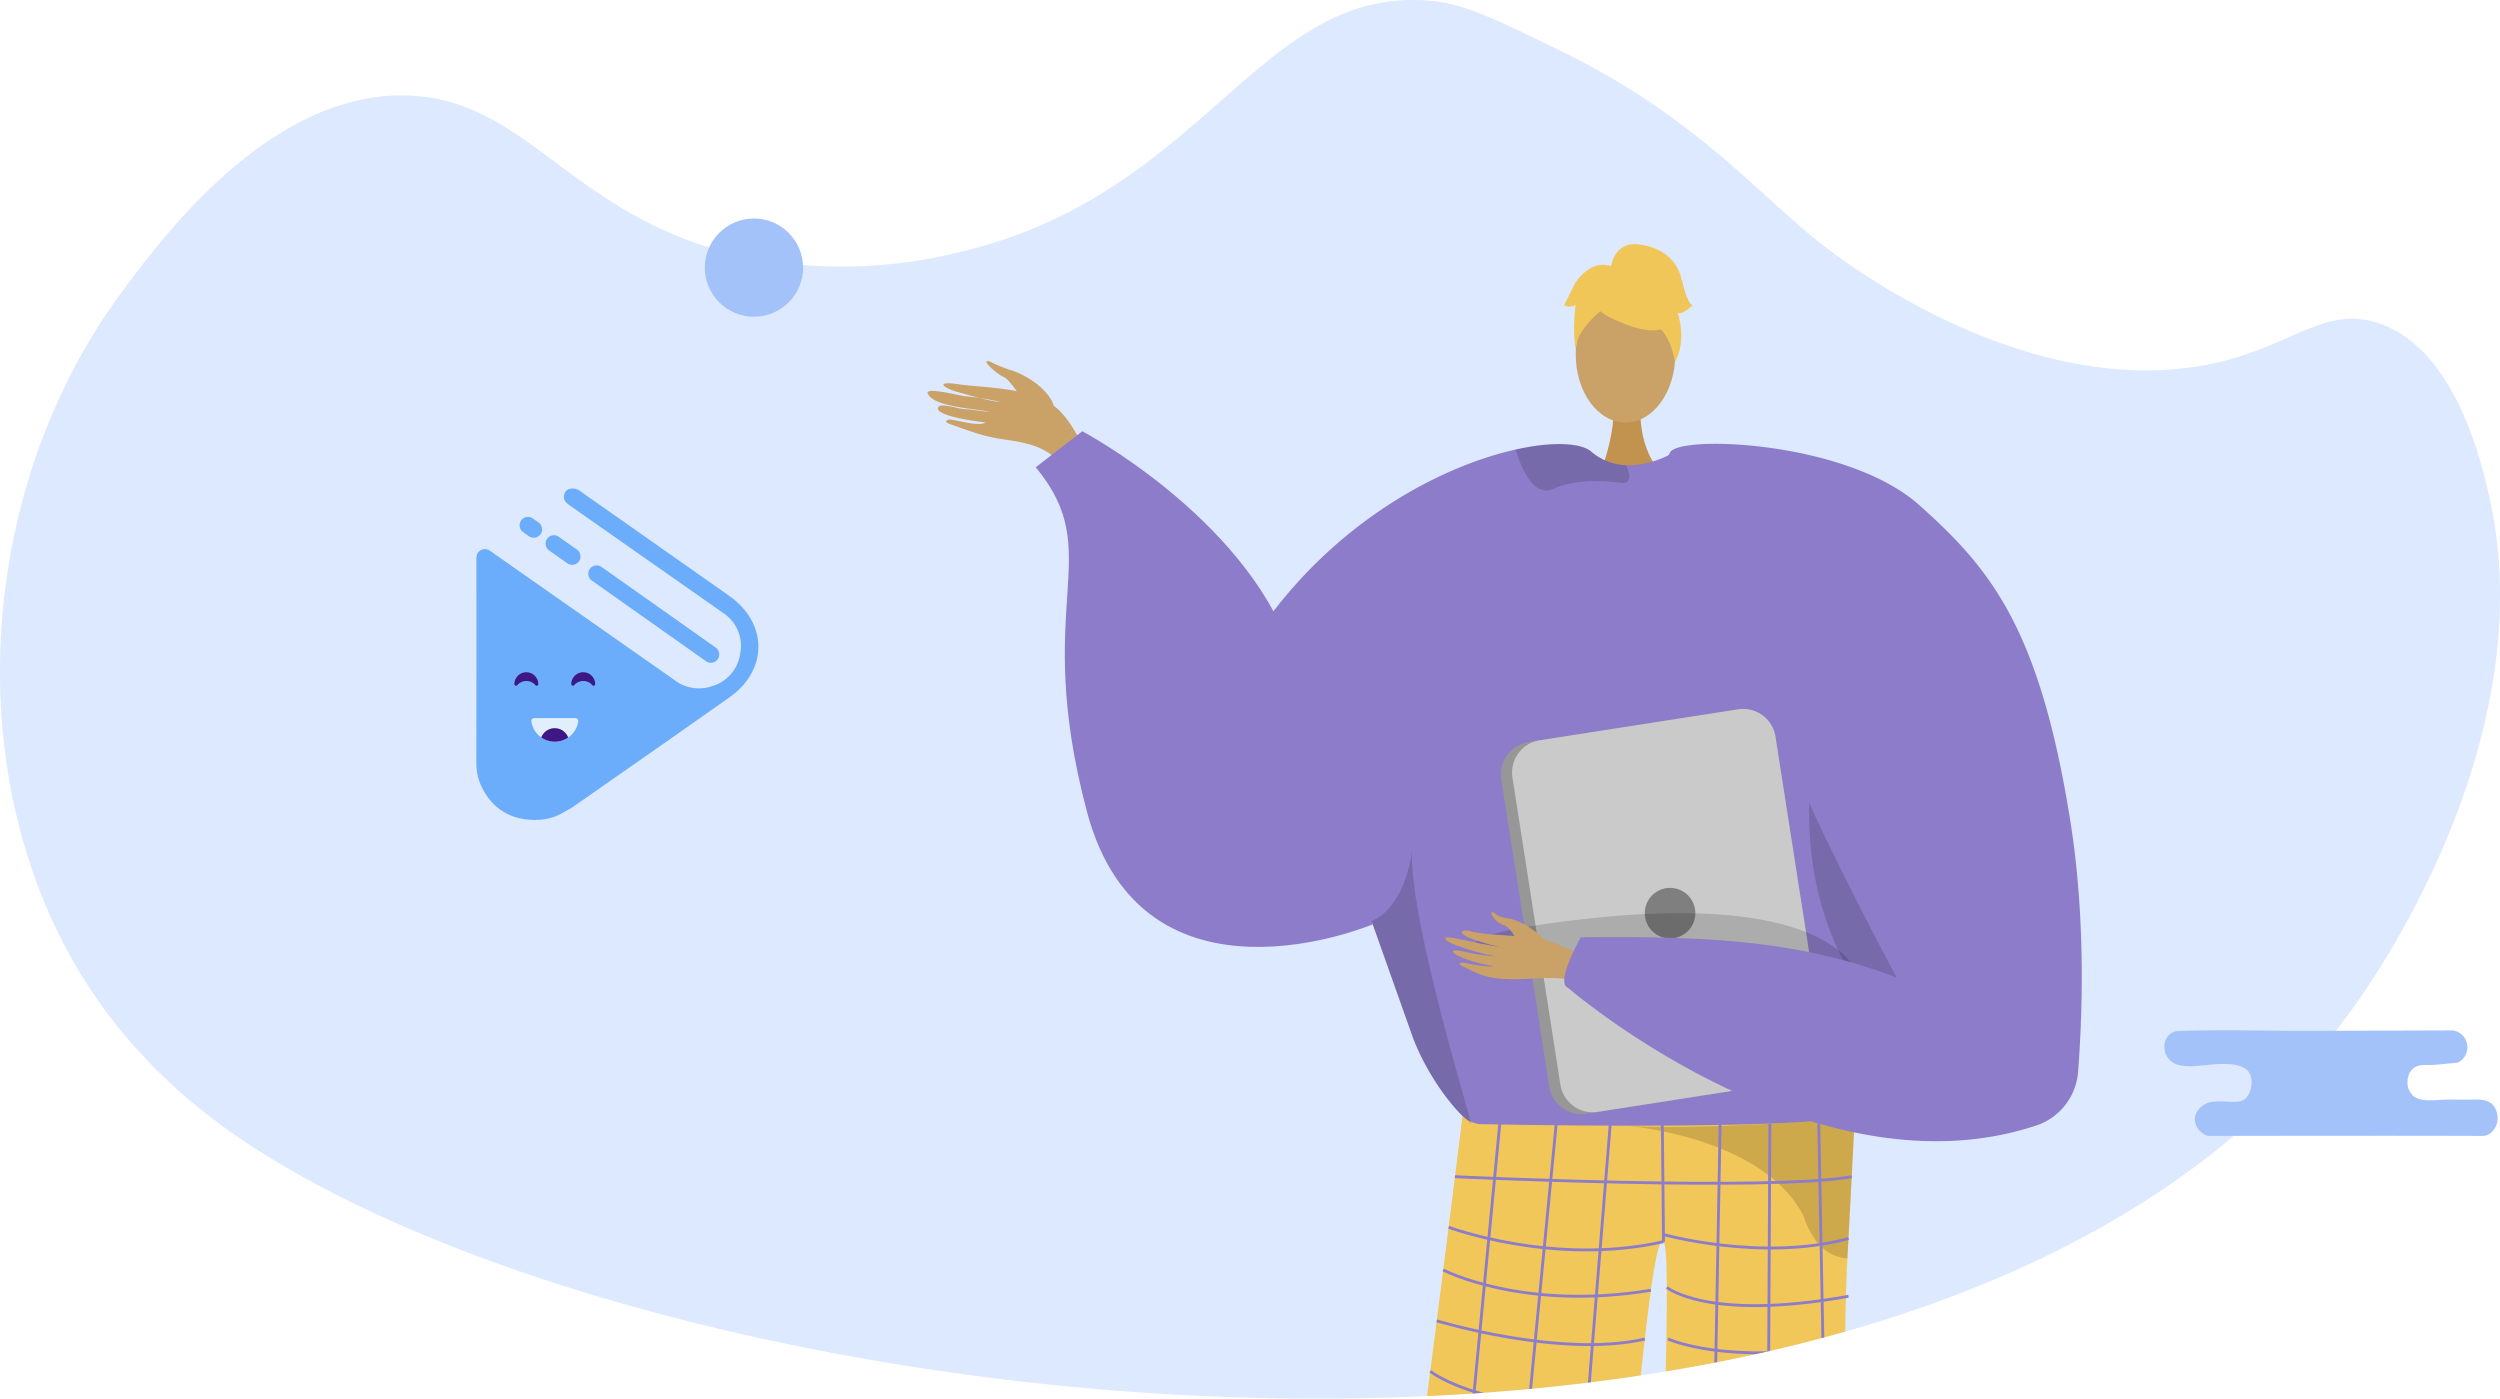 <svg xmlns="http://www.w3.org/2000/svg" xmlns:xlink="http://www.w3.org/1999/xlink" width="528" height="295.387" viewBox="0 0 528 295.387"><defs><style>.a{fill:#a3c2fa;}.b,.t{fill:none;}.c{fill:#dce9ff;}.d{clip-path:url(#a);}.e{clip-path:url(#b);}.f,.g{fill:#caa267;}.f{fill-rule:evenodd;}.h{fill:#c2934e;}.i{fill:#8c7cc9;}.j{fill:#f1c759;}.k{opacity:0.15;}.l{fill:#5e5586;}.m{fill:#5e5587;}.n{opacity:0.3;}.o{opacity:0.5;}.p{fill:#f0c659;}.q{fill:#979797;}.r{fill:#cacaca;}.s{fill:#7f7f7f;}.t{stroke:#8c7cc9;stroke-miterlimit:10;stroke-width:0.605px;}.u{fill:#6bacfb;}.v{fill:#e1effd;}.w{fill:#3d1783;}.x{clip-path:url(#c);}</style><clipPath id="a"><path class="a" d="M399.064,582.426C373.592,540.251,377.548,480.06,407.878,439c8.584-11.622,31.7-42.916,60.9-41.666,26.057,1.115,34.764,27.2,72.916,34.454a102.935,102.935,0,0,0,44.069-1.6c51.359-12.461,62.389-55.976,98.556-52.884,7.105.608,13.818,3.877,27.243,10.417,28.683,13.971,41.511,30.036,55.288,40.865,14.289,11.232,50.47,33.5,84.935,24.839,15.07-3.787,21.874-11.677,32.852-8.013,16.1,5.374,21.614,29.077,23.237,36.057,11.148,47.958-19.719,95.719-27.243,106.569-85.052,122.632-352.768,92.543-446.308,30.448C425.058,612.336,410.362,601.133,399.064,582.426Z" transform="translate(-382.272 -377.144)"/></clipPath><clipPath id="b"><rect class="b" width="334.833" height="301.626"/></clipPath><clipPath id="c"><path class="b" d="M516,545.337a.611.611,0,0,1,.608.688,4.993,4.993,0,0,1-9.891,0,.611.611,0,0,1,.608-.688Z" transform="translate(-506.707 -545.337)"/></clipPath></defs><g transform="translate(-382.272 -377.144)"><g transform="translate(382.272 377.144)"><path class="c" d="M399.064,582.426C373.592,540.251,377.548,480.06,407.878,439c8.584-11.622,31.7-42.916,60.9-41.666,26.057,1.115,34.764,27.2,72.916,34.454a102.935,102.935,0,0,0,44.069-1.6c51.359-12.461,62.389-55.976,98.556-52.884,7.105.608,13.818,3.877,27.243,10.417,28.683,13.971,41.511,30.036,55.288,40.865,14.289,11.232,50.47,33.5,84.935,24.839,15.07-3.787,21.874-11.677,32.852-8.013,16.1,5.374,21.614,29.077,23.237,36.057,11.148,47.958-19.719,95.719-27.243,106.569-85.052,122.632-352.768,92.543-446.308,30.448C425.058,612.336,410.362,601.133,399.064,582.426Z" transform="translate(-382.272 -377.144)"/><g class="d"><g transform="translate(130.218 -6.239)"><g class="e"><g transform="translate(65.692 57.805)"><g transform="translate(0 24.69)"><path class="f" d="M627.467,470.849c-1.483-3.624-6.194-6.451-9.348-7.324a31.493,31.493,0,0,1-4.019-1.689c-2.444-.824,1.423,2.662,2.884,3.247,1.187.475,3.314,4.009,4.478,5.221s3.658,2.968,5,2.98S627.274,471.522,627.467,470.849Z" transform="translate(-600.89 -461.711)"/><path class="f" d="M634.3,483.925c-2.833-5.09-4.956-11.138-10.4-13.665s-13.59-2.484-17.914-3.147c-5.088-.778-2.955.877-.274,1.6,1.742.467,7.377,2.136,9.136,2.124a55.824,55.824,0,0,0-7.346-1.195c-.418.116-8.49-2.087-7.941-.6,1.064,2.879,10.18,3.246,13.085,3.879-1.532-.056-4.023-.514-5.5-.575-1.253-.051-5.036-1.429-5.408-.277-.588,1.814,8.747,2.995,9.989,3.1-1.229.987-5.913-.491-7.546-.6-.164-.012-1.65.344.137.974,3.763,1.326,6.677,2.537,10.979,3.172s9.349,1.3,12.216,5.227C629.814,483.8,632.061,484.2,634.3,483.925Z" transform="translate(-599.536 -462.222)"/></g><path class="g" d="M796.29,764.543s-9.909,102.252-5.7,104.012c7.559,3.207,37.164,13.7,4.525,11.391-16.766,1.011-15.536-2.736-15.8-5.91-.214-2.593.279-94.1-.41-101.22-.154-1.594-.248-2.557-.248-2.557Z" transform="translate(-617.142 -466.786)"/><path class="g" d="M727.942,764.383s4.3,102.252.082,104.012c-7.559,3.207-37.164,13.7-4.525,11.391,16.766,1.011,15.536-2.736,15.8-5.91.215-2.593,2.116-22.278,2.805-29.394.154-1.593,3.44-81.566,3.44-81.566Z" transform="translate(-610.244 -466.626)"/><path class="h" d="M765.561,471.639s-.873,9.743,5.137,15.131-13.85,0-13.85,0,3.7-9.332,2.866-15.131S765.561,471.639,765.561,471.639Z" transform="translate(-614.998 -437.744)"/><ellipse class="g" cx="10.507" cy="14.335" rx="10.507" ry="14.335" transform="translate(136.886 9.002)"/><path class="i" d="M668.106,534.778c15.905-33.271,44.293-48.451,62.417-52.48,7.846-1.748,13.767-1.4,15.93.463a11.753,11.753,0,0,0,7.334,2.849,15.95,15.95,0,0,0,4.118-.375,20.486,20.486,0,0,0,4.365-1.485c.671-.311,1.061-.535,1.061-.535a42.6,42.6,0,0,1,11.094.663c41,8.029,48.14,76.783,47.772,82.7-.223,3.519-3.862,19.465-8.411,33.638-3.727,11.636-8.077,22.083-11.652,23.527-7.933,3.192-67.828,7.573-80.142,1.7-.287-.215-.6-.447-.894-.7-4.621-3.758-9.633-11.181-12.29-18.132,0-.008-7.078-19.96-8.523-24.022-.016-.04-.024-.071-.041-.1-.048-.16-.1-.311-.16-.454-.015-.056-.04-.1-.056-.16" transform="translate(-606.276 -438.933)"/><path class="j" d="M723.074,638.479a6.48,6.48,0,0,0,3.676,1.7c8.638.169,45.943.808,66.18-.355,7.14-.411,12.154-1.045,13.035-2.008,0,0,0,.03-.005.082-.053,1.116-.693,13.886-1.591,30.627-1.774,33.045,1.643,80.374,5.633,94.739.861,3.1-45.49-1.6-45.49-1.6-.129-34.1,3.107-93.971,1.017-96.654-2.543-3.264-6.666,49.4-11.391,93.462-18.356,4.788-47.423,1.881-47.087,0C711.041,736.126,723.074,638.479,723.074,638.479Z" transform="translate(-610.104 -454.33)"/><path class="k" d="M703.511,591.243c.015.056.04.1.056.16.056.143.112.295.16.454.015.032.023.064.04.1,1.445,4.062,8.523,24.014,8.523,24.022,2.658,6.95,7.67,14.373,12.29,18.132-3.136-11.356-12.912-44.277-12.537-57.541C710.175,589.359,703.511,591.235,703.511,591.243Z" transform="translate(-609.756 -448.311)"/><path class="k" d="M809.469,540.1s-19.849,59.252,35.222,84.416l1.119.744-.284-13.936s-25.95-36.211-26.048-37.142S809.469,540.1,809.469,540.1Z" transform="translate(-619.828 -444.726)"/><path class="k" d="M761.284,487.963c.032.95-.471,1.573-2,1.365-4.757-.647-10.127-.511-14.03,1.277a3.316,3.316,0,0,1-3.208-.135c-2.5-1.461-4.046-5.819-4.661-7.749a1.336,1.336,0,0,1-.064-.423c7.846-1.748,13.767-1.4,15.93.463a11.753,11.753,0,0,0,7.335,2.849A6.468,6.468,0,0,1,761.284,487.963Z" transform="translate(-613.079 -438.933)"/><path class="l" d="M740.6,878.6c.195-1.476-10.309-1.338-11.5-.139S706.983,883.98,707.4,890.2s29.427,1.329,31.5,1.183S740.22,881.5,740.6,878.6Z" transform="translate(-610.137 -477.891)"/><path class="m" d="M778.734,876c-.2-1.476,12.379.4,13.567,1.6s19.493,6.179,19.078,12.395-29.426,1.329-31.5,1.183S779.118,878.9,778.734,876Z" transform="translate(-617.143 -477.688)"/><g class="n" transform="translate(146.996 183.482)"><path d="M762.972,640.794l-.417-.034S762.7,640.77,762.972,640.794Z" transform="translate(-762.555 -638.102)"/><path class="o" d="M763.017,640.5c11.117.887,35.415-.684,35.415-.684,7.14-.411,12.154-1.045,13.035-2.008,0,0,0,.03-.005.082-.053,1.116-.693,13.886-1.592,30.627a8.345,8.345,0,0,1-1.169-.135,9.093,9.093,0,0,1-5.883-4.18,20.176,20.176,0,0,1-2.288-4.778C792.242,643.656,766.578,640.825,763.017,640.5Z" transform="translate(-762.6 -637.812)"/></g><g transform="translate(134.457)"><g transform="translate(2.217 3.997)"><path class="p" d="M758.2,449.875s18.189,10.086,12.791-6.107C767.257,432.565,745.795,442.657,758.2,449.875Z" transform="translate(-751.43 -438.762)"/><path class="p" d="M760.516,446.085s-10.178,6.039-9.2,12.1c0,0-2.244-18.086,7.876-18.54s14.037.522,13.139,19.647C772.334,459.288,769.394,444.075,760.516,446.085Z" transform="translate(-751.108 -438.841)"/></g><path class="p" d="M759.588,439.244s.511-5.635,6.1-4.837,7.981,3.99,8.779,7.182,1.6,5.587,2.394,5.587c0,0-2.394,2.394-3.192,1.6,0,0,2.071,5.739-.561,10.452,0,0-1.035-7.26-5.026-8.058S759.588,439.244,759.588,439.244Z" transform="translate(-749.724 -434.33)"/><path class="p" d="M759.024,439.67s-3.991-2.394-7.981,3.192l-2.394,4.789s.8.8,2.394,0c0,0-.727,5.623.035,8.8l2.359-9.6Z" transform="translate(-748.649 -434.805)"/></g><g transform="translate(121.077 98.163)"><path class="q" d="M733.895,558.082l10.119,64.827a6.923,6.923,0,0,0,7.9,5.77l44.245-6.911a2.253,2.253,0,0,0,.311-.064,6.9,6.9,0,0,0,5.451-7.837L791.8,549.04a6.912,6.912,0,0,0-7.9-5.762l-42.195,6.584-2.05.319A6.912,6.912,0,0,0,733.895,558.082Z" transform="translate(-733.811 -543.194)"/><path class="r" d="M736.515,557.7l10.119,64.828a6.912,6.912,0,0,0,7.9,5.762l42.194-6.584a6.9,6.9,0,0,0,5.451-7.837L792.06,549.04a6.913,6.913,0,0,0-7.9-5.762l-42.195,6.584A6.9,6.9,0,0,0,736.515,557.7Z" transform="translate(-734.068 -543.194)"/><circle class="s" cx="5.341" cy="5.341" r="5.341" transform="translate(30.389 37.792)"/></g><path class="k" d="M810.195,608.513s1.037-23.83-62.809-15.849,47.885,15.163,47.885,15.163Z" transform="translate(-612.131 -449.732)"/><g transform="translate(109.306 42.171)"><g transform="translate(0 98.926)"><path class="f" d="M752.651,601.991c-.756-.254-8.741-5.036-13.07-5.435s-10.8-.58-13.038-1.216c-2.629-.747-3.293.3-.263,1.453a42.723,42.723,0,0,0,6.894,1.953c.433.017-2.388-.362-5.453-1-3.26-.675-6.794-1.594-6.957-1.014-.314,1.125,9.074,3.656,10.729,3.836a41.758,41.758,0,0,1-4.361-.528c-1.967-.349-4.223-1.046-4.666-.638-.7.643,4.274,2.593,8.383,3.163.072.133-1.256.341-6.091-.663-.486-.1-1.723.111-.132.847,3.349,1.548,4.674,2.462,9.528,2.613,4.732.148,9.957-.827,13.361.315Z" transform="translate(-720.757 -591.228)"/><path class="f" d="M742.73,596.561s-3.665-3.849-7.78-4.484c-2.445-.377-2.389-.993-2.805-1.177-1.384-.609-.044,1.96,2.033,2.619,1.688.536,2.631,3.421,3.646,4.033s4.052,1.735,4.81,1.338S742.73,596.561,742.73,596.561Z" transform="translate(-721.82 -590.807)"/></g><path class="i" d="M823.668,494.071c15.032,13.45,25.434,25.943,31.922,67.038,3.292,20.849,2.435,41.7,1.577,52.694a12.989,12.989,0,0,1-8.928,11.3c-47.1,15.536-98.833-29.156-98.833-29.156-2.7-1,2.732-10.622,2.732-10.622,26.039-.27,45.991.528,66.74,8.509-.106-.05-20.4-38.167-23.144-48.682C788.543,517.57,764.87,493.707,771,482.9,773.112,479.159,808.5,480.5,823.668,494.071Z" transform="translate(-723.499 -481.098)"/></g><g transform="translate(109.306 183.342)"><line class="t" x1="11.771" y2="123.08"/><line class="t" x1="11.682" y2="120.936" transform="translate(11.771 2.462)"/><line class="t" x1="9.714" y2="120.091" transform="translate(25.157 2.462)"/><line class="t" x2="0.25" y2="24.875" transform="translate(45.869 2.462)"/><line class="t" x1="2.254" y2="122.524" transform="translate(55.822 2.462)"/><line class="t" x1="0.628" y2="123.552" transform="translate(67.953 2.385)"/><line class="t" x2="2.376" y2="124.262" transform="translate(78.905 2.385)"/></g><path class="t" d="M723.056,652.751s66.283,3.129,83.8,0" transform="translate(-611.677 -455.798)"/><path class="t" d="M766.956,667.641c-23.192,5.253-45.386-3.051-45.386-3.051" transform="translate(-611.531 -456.962)"/><path class="t" d="M771.625,666.234s20.93,5.881,39.314.914" transform="translate(-616.451 -457.124)"/><path class="t" d="M720.3,674.593s16.714,8.751,43.86,4.289" transform="translate(-611.406 -457.945)"/><path class="t" d="M718.788,686.507s26.008,7.94,43.943,3.854" transform="translate(-611.257 -459.116)"/><path class="t" d="M717.267,698.342s13.245,10.383,43.957,5.725" transform="translate(-611.108 -460.28)"/><path class="t" d="M715.5,711.955a64.442,64.442,0,0,0,44.547,3.356" transform="translate(-610.934 -461.617)"/><path class="t" d="M713.849,724.426s14.306,10.154,44.83,4.256" transform="translate(-610.772 -462.843)"/><path class="t" d="M712.128,737.211s19.744,10.321,45.471,1.983" transform="translate(-610.603 -464.1)"/><path class="t" d="M710.75,747.188s11.648,11.2,45.728,2.9" transform="translate(-610.467 -465.08)"/><path class="t" d="M709.126,758.514s18.835,9.922,46.186,2.584" transform="translate(-610.308 -466.194)"/><path class="t" d="M772.68,678.693s8.744,7.22,38.362,1.86" transform="translate(-616.554 -458.348)"/><path class="t" d="M772.935,690.743s12.27,5.721,37.432,1.2" transform="translate(-616.579 -459.533)"/><path class="t" d="M772.271,704.118s18.946,5.706,38.031,0" transform="translate(-616.514 -460.847)"/><path class="t" d="M771.969,715.209s18.417,8.188,38.67,0" transform="translate(-616.484 -461.937)"/><path class="t" d="M771.625,727.386s17.534,6.153,39.489,0" transform="translate(-616.451 -463.134)"/><path class="t" d="M771.311,739.082s14.78,6.631,40.463,0" transform="translate(-616.42 -464.284)"/><path class="t" d="M771.311,749.429s17.548,9.043,41.356.961" transform="translate(-616.42 -465.301)"/><path class="t" d="M770.843,762.365a81.123,81.123,0,0,0,43.079.5" transform="translate(-616.374 -466.572)"/><path class="i" d="M696.036,582.287S647.457,602.9,635.67,558.45s4.42-54.279-10.8-72.691l9.822-7.608s33.887,17.926,43.955,45.92S696.036,582.287,696.036,582.287Z" transform="translate(-602.026 -438.637)"/></g></g></g></g></g><path class="a" d="M897.992,618.892a2.684,2.684,0,0,1,1.086-.27c9.416-.344,18.95,0,28.388-.038l29.643-.1a3.589,3.589,0,0,1,1.032,6.809c-1.625.151-3.252.348-4.879.464-1.34.095-2.982-.187-4.185.538a3.185,3.185,0,0,0-1.384,2.088,3.955,3.955,0,0,0,1.224,4.061c1.768,1.255,4.908.656,6.951.653,1.343,0,2.685.008,4.03.017,2.658.016,5.626-.57,6.558,2.78a4.2,4.2,0,0,1-1.044,4,2.879,2.879,0,0,1-1.252.776,4.365,4.365,0,0,1-1.182.1c-19.218-.066-38.438-.01-57.657-.01-2.263-.863-3.6-3.427-1.915-5.527,2.1-2.62,5.288-1.48,8.1-1.678a3.368,3.368,0,0,0,1.286-.3c1.529-.766,2.1-3.334,1.74-4.883-.976-4.17-8.776-2.49-11.8-2.374a11.394,11.394,0,0,1-3.62-.237,3.927,3.927,0,0,1-2.818-4.609A3.3,3.3,0,0,1,897.992,618.892Z" transform="translate(-56.825 -23.719)"/><circle class="a" cx="10.372" cy="10.372" r="10.372" transform="translate(531.133 423.294)"/><g transform="translate(482.881 480.32)"><path class="u" d="M513.862,495.34c-.869-.629-1.836-1.234-1.437-2.543a1.54,1.54,0,0,1,1.249-1.186,2.713,2.713,0,0,1,2.064.486q15.743,11.06,31.485,22.12c8.223,5.775,8.261,15.7.037,21.481q-16.415,11.55-32.886,23.022a11.142,11.142,0,0,1-1,.622l-1.441.8a11.165,11.165,0,0,1-4.618,1.376c-5.582.388-9.974-2.023-12.31-6.876a11.306,11.306,0,0,1-1.158-4.988q.019-21.211.008-42.423c0-.99-.146-2.06.94-2.643,1.182-.636,2.006.195,2.863.794q18.914,13.238,37.818,26.489a8.639,8.639,0,0,0,8.263,1.414,8.407,8.407,0,0,0,5.85-6.945,8.3,8.3,0,0,0-3.624-8.5Z" transform="translate(-493.848 -491.567)"/><g transform="translate(9.137 5.999)"><g transform="translate(14.525 10.255)"><path class="u" d="M545.956,530.139a1.754,1.754,0,0,1-1.017-.324l-24.1-17.017a1.765,1.765,0,1,1,2.036-2.883l24.1,17.017a1.765,1.765,0,0,1-1.019,3.207Z" transform="translate(-520.089 -509.592)"/></g><g transform="translate(5.48 3.868)"><path class="u" d="M515.675,508.761a1.758,1.758,0,0,1-1.016-.324l-3.854-2.72a1.765,1.765,0,1,1,2.036-2.884l3.853,2.721a1.765,1.765,0,0,1-1.019,3.206Z" transform="translate(-510.058 -502.51)"/></g><path class="u" d="M506.961,502.609a1.757,1.757,0,0,1-1.016-.323l-1.217-.859a1.765,1.765,0,0,1,2.036-2.884l1.217.859a1.765,1.765,0,0,1-1.02,3.206Z" transform="translate(-503.981 -498.22)"/></g><g transform="translate(8.028 38.788)"><path class="v" d="M516.014,545.337a.611.611,0,0,1,.608.688,4.993,4.993,0,0,1-9.891,0,.611.611,0,0,1,.607-.688Z" transform="translate(-503.142 -535.64)"/><path class="w" d="M507.8,537.106v.01a.344.344,0,0,1-.613.2,2.524,2.524,0,0,0-3.816-.005.346.346,0,0,1-.616-.216c0-.043,0-.088,0-.132a2.523,2.523,0,0,1,5.041.142Z" transform="translate(-502.751 -534.583)"/><path class="w" d="M521.132,537.106v.01a.345.345,0,0,1-.614.2,2.523,2.523,0,0,0-3.815-.005.346.346,0,0,1-.616-.216c0-.043,0-.088,0-.132a2.523,2.523,0,0,1,5.041.142Z" transform="translate(-504.062 -534.583)"/><g transform="translate(3.567 9.697)"><g class="x"><circle class="w" cx="3.046" cy="3.046" r="3.046" transform="translate(1.905 2.121)"/></g></g></g></g></g></svg>